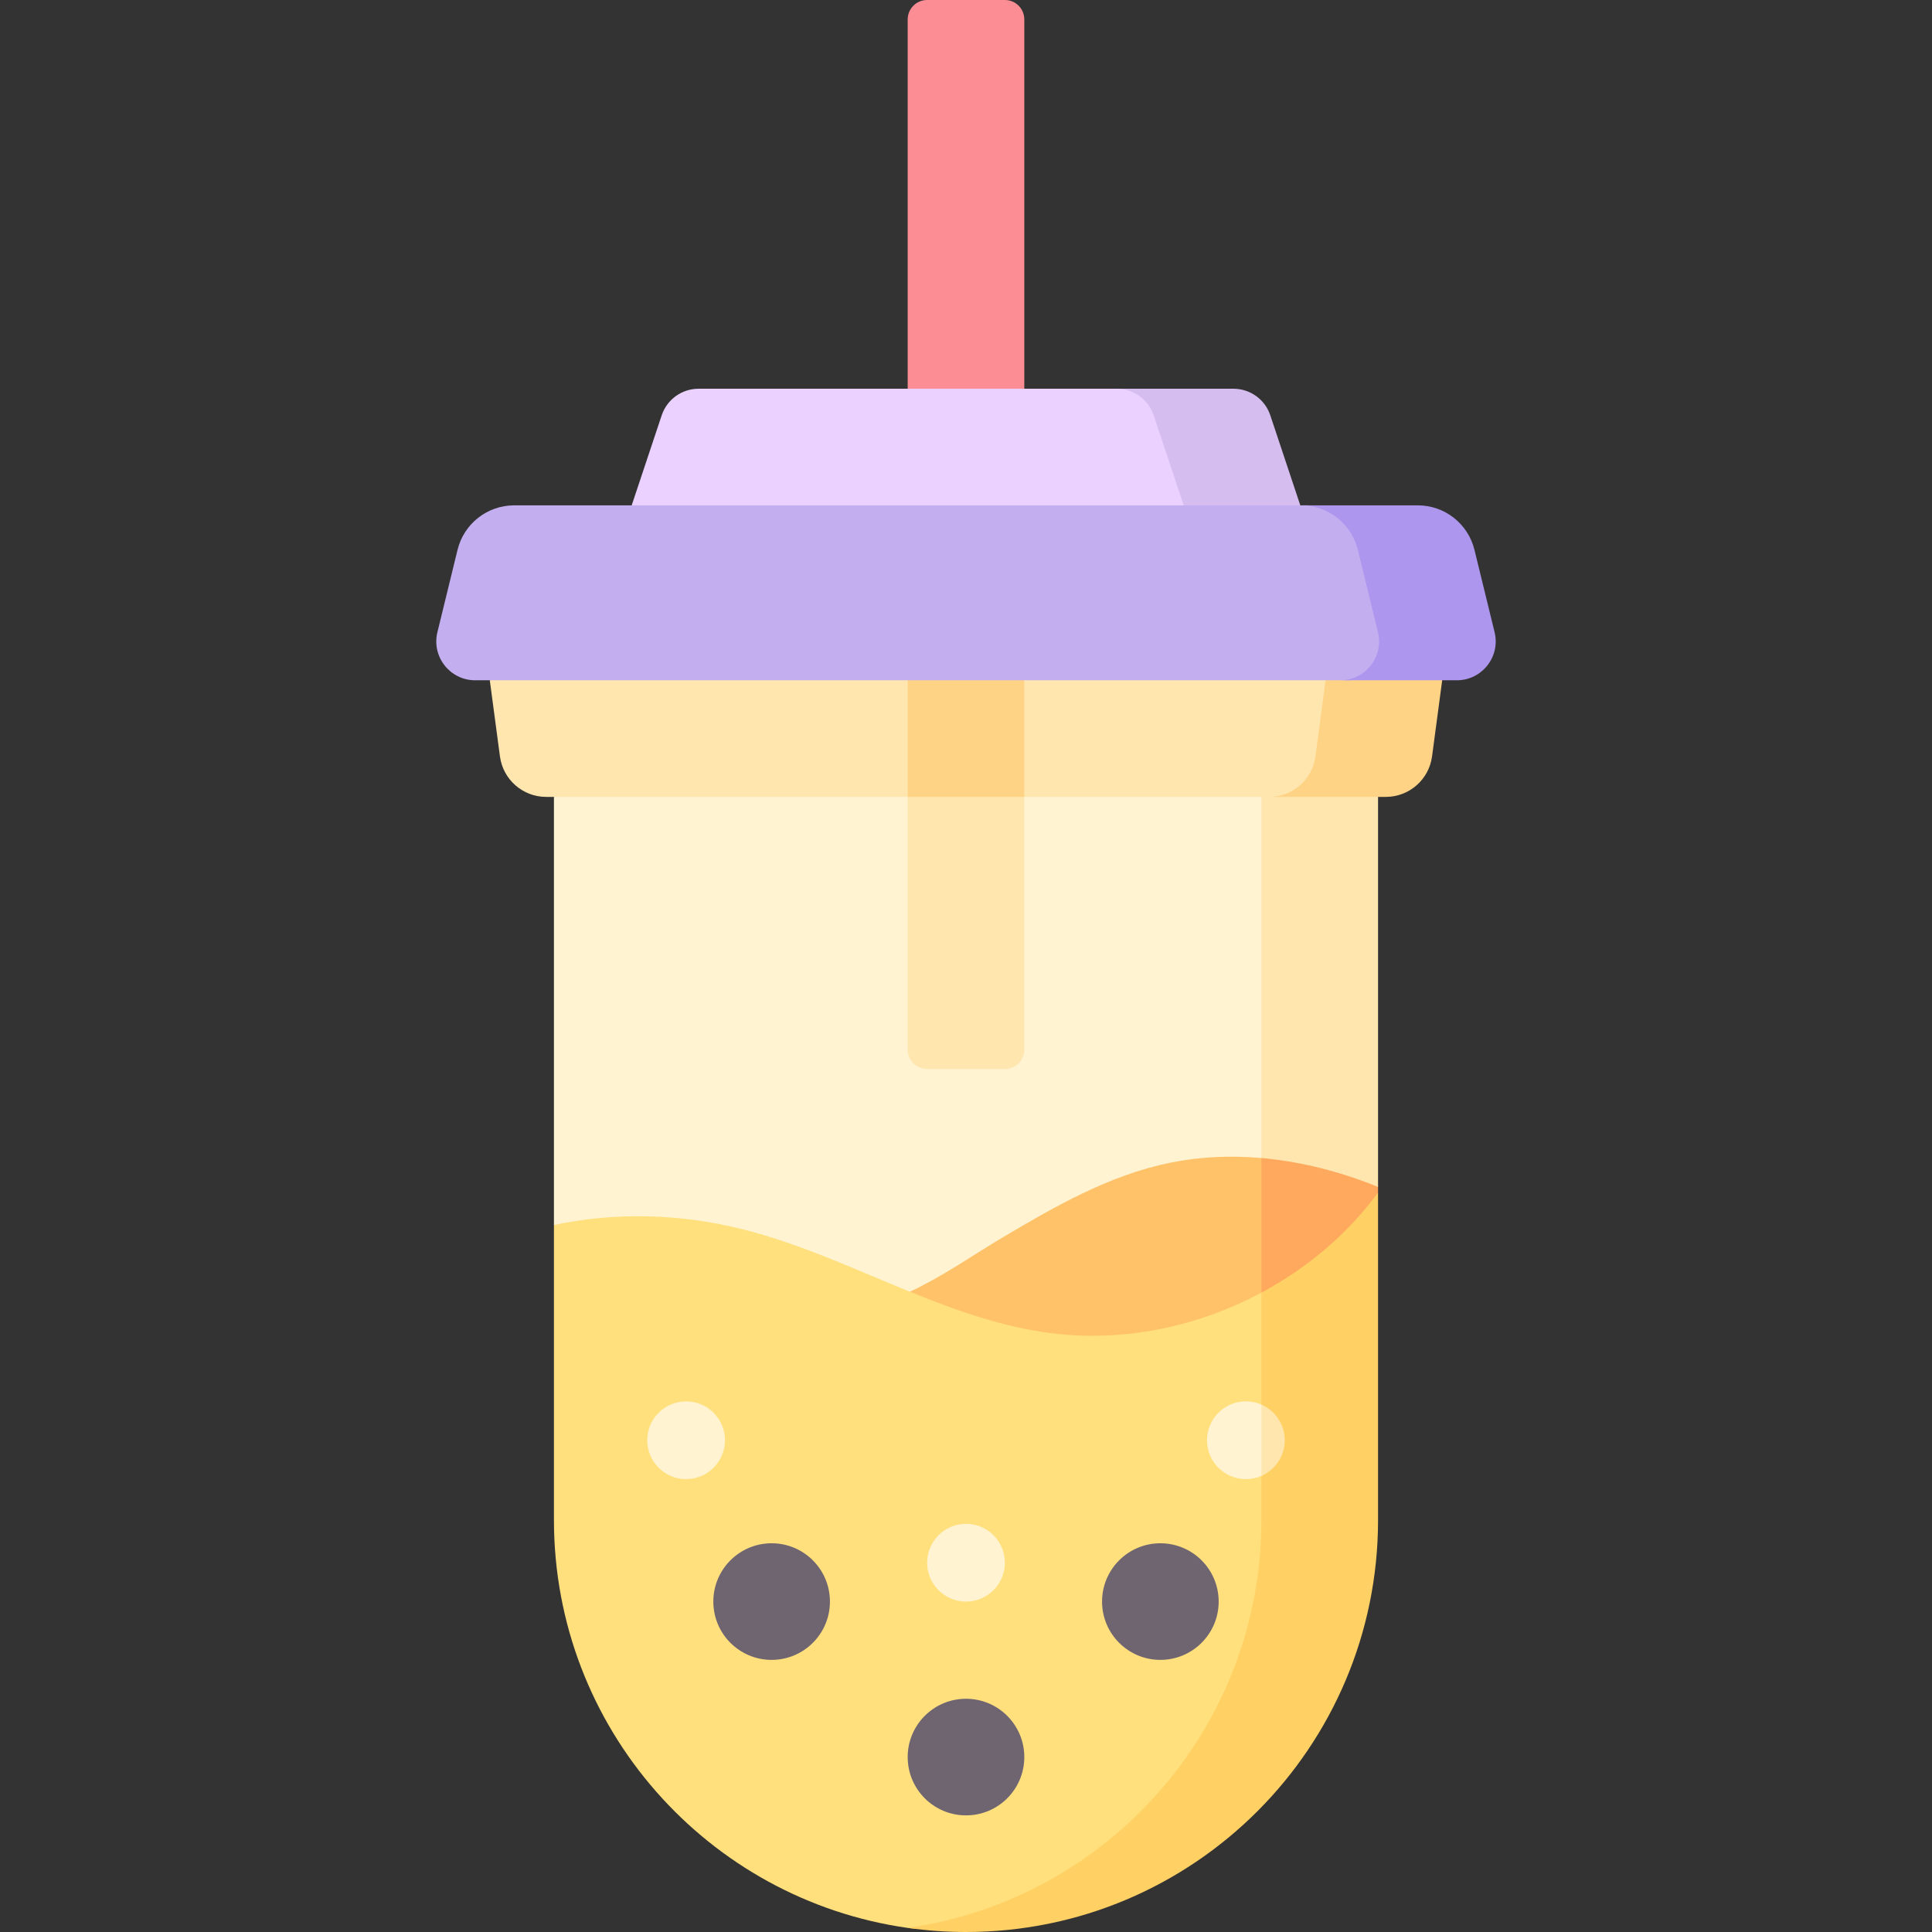 <svg id="Capa_1" enable-background="new 0 0 512 512" height="512" viewBox="0 0 512 512" width="512" xmlns="http://www.w3.org/2000/svg"><rect x="0" y="0" width="512" height="512" fill="#333333" stroke="none"/><g><path d="m271.452 103.018-15.453 13.632-15.453-13.632v-97.867c0-2.845 2.306-5.151 5.151-5.151h20.604c2.845 0 5.151 2.306 5.151 5.151z" fill="#fc8d94"/><path d="m146.8 324.651v-113.464l193.674-20.521 24.724 123.879-105.334 92.183z" fill="#fff3d2"/><path d="m365.198 211.187v103.358s-20.604 1.514-30.905-7.654v-95.704l18.327-9.183z" fill="#ffe6ae"/><path d="m344.595 402.801c0 60.307-45.991 101.958-88.038 107.569-5.246 0-10.963 1.261-16.011.545-52.989-7.507-93.745-53.053-93.745-108.114v-78.15c16.431-3.544 33.862-2.977 50.201 1.164 15.187 3.846 29.573 10.58 44.133 16.503 12.353 5.025 84.125-6.432 100.935-15.433z" fill="#ffe07d"/><path d="m365.198 316.06v86.741c0 60.307-48.892 109.199-109.199 109.199-5.244 0-10.405-.371-15.453-1.092 52.993-7.5 93.746-53.044 93.746-108.107v-60.245c10.303-17.833 18.406-22.048 30.906-26.496z" fill="#ffd064"/><path d="m348.052 320.114c-8.092 11.003-13.759 22.443-13.759 22.443-16.81 9.001-36.292 13.103-55.125 10.826-13.207-1.597-25.682-6.037-38.034-11.064 8.654-4.028 16.916-9.828 24.086-14.093 14.103-8.375 28.608-16.771 44.864-20.089 7.966-1.624 16.118-1.962 24.21-1.25z" fill="#ffc269"/><path d="m365.198 314.545v1.514c-8.097 11.002-18.811 20.016-30.905 26.496v-35.665c9.612.845 19.141 3.173 28.175 6.583.917.341 1.824.701 2.73 1.072z" fill="#ffa95f"/><path d="m339.437 211.187h-67.986l-15.453-9.183-15.453 9.183h-95.8c-6.196 0-11.435-4.587-12.254-10.728l-2.69-20.177 126.197-21.742 98.382 21.742-2.69 20.177c-.818 6.141-6.057 10.728-12.253 10.728z" fill="#ffe6ae"/><path d="m382.196 180.282-2.689 20.181c-.824 6.14-6.057 10.724-12.259 10.724h-30.905c6.202 0 11.435-4.584 12.259-10.724l2.689-20.181 20.856-16.703z" fill="#ffd385"/><path d="m315.749 133.924-7.954-23.861c-1.402-4.207-5.339-7.044-9.773-7.044h-112.892c-4.434 0-8.371 2.837-9.773 7.044l-7.954 23.861 96.397 29.655z" fill="#ead1ff"/><path d="m344.595 133.924-13.392 15.482-17.513-15.482-7.953-23.859c-1.401-4.213-5.336-7.046-9.776-7.046h30.905c4.44 0 8.375 2.833 9.776 7.046z" fill="#d6bdef"/><path d="m136.266 133.924c-7.121 0-13.32 4.866-15.011 11.783l-5.335 21.827c-1.586 6.489 3.327 12.748 10.007 12.748h114.619l15.453 10.384 15.453-10.384h85.774c6.68 0 11.593-6.259 10.007-12.748l-5.335-21.827c-1.691-6.917-7.89-11.783-15.011-11.783z" fill="#c3aff0"/><path d="m386.07 180.282h-30.905c6.686 0 11.59-6.264 10.013-12.743l-5.336-21.83c-1.7-6.923-7.891-11.785-15.01-11.785h30.905c7.119 0 13.31 4.862 15.01 11.785l5.336 21.83c1.576 6.479-3.328 12.743-10.013 12.743z" fill="#ad96ed"/><path d="m266.301 283.3h-20.604c-2.845 0-5.151-2.306-5.151-5.151v-66.962l15.453-9.183 15.453 9.183v66.962c0 2.845-2.306 5.151-5.151 5.151z" fill="#ffe6ae"/><path d="m240.546 180.282h30.905v30.905h-30.905z" fill="#ffd385"/><path d="m330.172 391.984c-5.681 0-10.302-4.622-10.302-10.302s4.621-10.302 10.302-10.302c1.42 0 2.774.289 4.006.811 3.696 1.566 3.751 17.338.116 18.932-1.262.553-2.657.861-4.122.861z" fill="#fff3d2"/><path d="m340.474 381.682c0 4.213-2.545 7.85-6.181 9.436v-18.873c3.636 1.587 6.181 5.224 6.181 9.437z" fill="#ffe6ae"/><g fill="#6f6571"><path d="m204.49 439.887c8.534 0 15.453-6.918 15.453-15.453 0-8.534-6.918-15.453-15.453-15.453-8.534 0-15.453 6.918-15.453 15.453 0 8.535 6.919 15.453 15.453 15.453z"/><path d="m255.999 481.095c8.534 0 15.453-6.918 15.453-15.453 0-8.534-6.918-15.453-15.453-15.453-8.534 0-15.453 6.918-15.453 15.453 0 8.534 6.919 15.453 15.453 15.453z"/><path d="m307.508 439.887c-8.534 0-15.453-6.918-15.453-15.453 0-8.534 6.918-15.453 15.453-15.453 8.534 0 15.453 6.918 15.453 15.453 0 8.535-6.919 15.453-15.453 15.453z"/></g><path d="m181.826 391.984c-5.681 0-10.302-4.622-10.302-10.302s4.621-10.302 10.302-10.302 10.302 4.622 10.302 10.302-4.621 10.302-10.302 10.302z" fill="#fff3d2"/><path d="m255.999 424.435c-5.681 0-10.302-4.622-10.302-10.302s4.621-10.302 10.302-10.302 10.302 4.622 10.302 10.302-4.621 10.302-10.302 10.302z" fill="#fff3d2"/></g></svg>